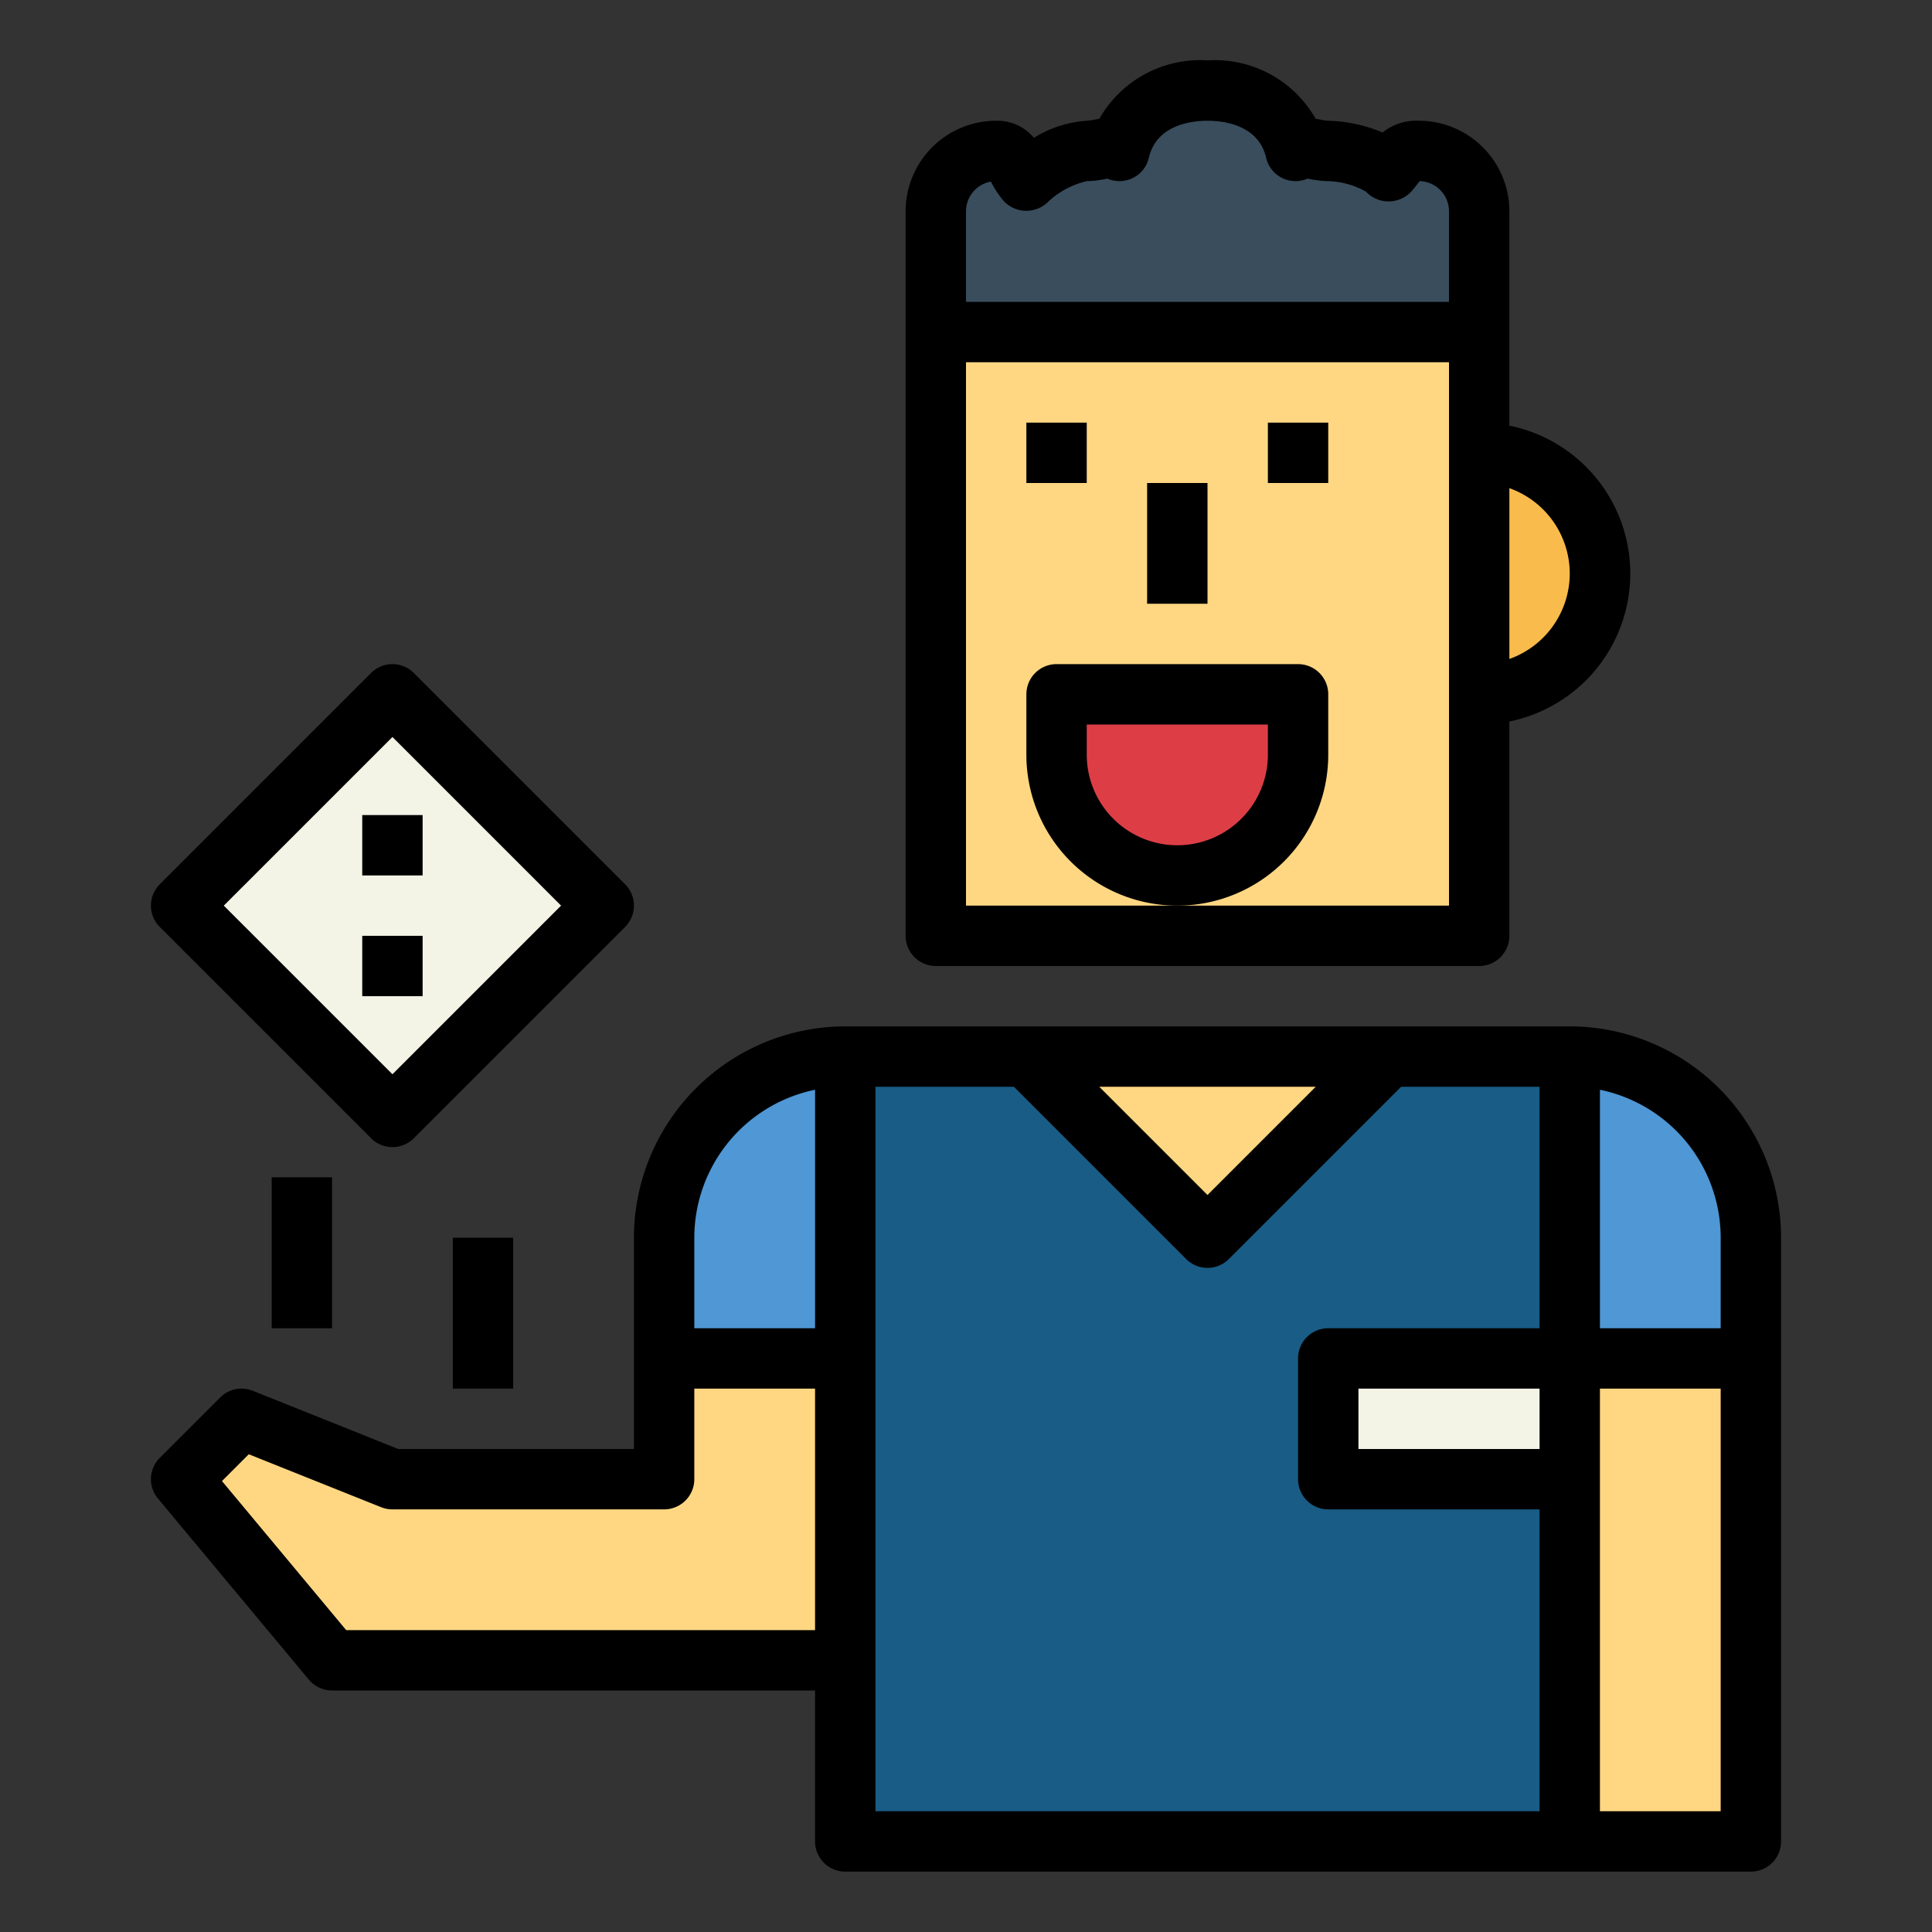 <svg height="512" viewBox="0 0 64 64" width="512" xmlns="http://www.w3.org/2000/svg"><rect x="0" y="0" width="64" height="64" fill="#333333" stroke="none"/><g id="Filled_outline" data-name="Filled outline"><path d="m31 11h18v20h-18z" fill="#ffd782"/><path d="m49 15a4 4 0 0 1 0 8z" fill="#f9bb4b"/><path d="m28 35h24v26h-24z" fill="#195c85"/><path d="m52 35v10h6v-4a6 6 0 0 0 -6-6z" fill="#4f97d5"/><path d="m35 23h8a0 0 0 0 1 0 0v2a4 4 0 0 1 -4 4 4 4 0 0 1 -4-4v-2a0 0 0 0 1 0 0z" fill="#dd3e46"/><path d="m47 5c-.6 0-.633.27-1 .69a3.238 3.238 0 0 0 -2-.69c-.4 0-.771-.2-1.084 0a2.735 2.735 0 0 0 -2.916-2 2.735 2.735 0 0 0 -2.916 2c-.313-.2-.684 0-1.084 0a3.566 3.566 0 0 0 -2 1c-.367-.419-.4-1-1-1a2 2 0 0 0 -2 2v4h18v-4a2 2 0 0 0 -2-2z" fill="#394d5c"/><path d="m22 41v8h-9l-5-2-2 2 5 6h17v-20a6 6 0 0 0 -6 6z" fill="#ffd782"/><path d="m8.05 25.05h9.899v9.899h-9.899z" fill="#f4f4e6" transform="matrix(.707 -.707 .707 .707 -17.406 17.979)"/><path d="m28 35a0 0 0 0 1 0 0v10a0 0 0 0 1 0 0h-6a0 0 0 0 1 0 0v-4a6 6 0 0 1 6-6z" fill="#4f97d5"/><path d="m34 35 6 6 6-6z" fill="#ffd782"/><path d="m44 45h8v4h-8z" fill="#f4f4e6"/><path d="m52 45h6v16h-6z" fill="#ffd782"/><path d="m47 4a1.771 1.771 0 0 0 -1.2.39 4.938 4.938 0 0 0 -1.8-.39 1.382 1.382 0 0 1 -.226-.031c-.057-.011-.12-.022-.19-.032a3.841 3.841 0 0 0 -3.584-1.937 3.841 3.841 0 0 0 -3.584 1.937c-.07.01-.133.021-.19.032a1.382 1.382 0 0 1 -.226.031 3.779 3.779 0 0 0 -1.75.566 1.579 1.579 0 0 0 -1.25-.566 3 3 0 0 0 -3 3v24a1 1 0 0 0 1 1h18a1 1 0 0 0 1-1v-7.1a5 5 0 0 0 0-9.8v-7.1a3 3 0 0 0 -3-3zm1 26h-16v-18h16zm0-20h-16v-3a1 1 0 0 1 .824-.984l.018.034a3.233 3.233 0 0 0 .406.608 1.028 1.028 0 0 0 1.5 0 2.816 2.816 0 0 1 1.252-.658 3.31 3.31 0 0 0 .578-.062l.107-.021a1 1 0 0 0 1.373-.691c.256-1.107 1.442-1.226 1.942-1.226s1.686.119 1.942 1.226a1 1 0 0 0 1.373.691l.107.021a3.31 3.31 0 0 0 .578.062 2.715 2.715 0 0 1 1.248.348 1.03 1.03 0 0 0 1.5 0c.1-.114.179-.217.25-.311l.031-.037a1 1 0 0 1 .971 1zm4 9a3.006 3.006 0 0 1 -2 2.829v-5.658a3.006 3.006 0 0 1 2 2.829z"/><path d="m34 14h2v2h-2z"/><path d="m42 14h2v2h-2z"/><path d="m21 41v7h-7.808l-4.82-1.929a1 1 0 0 0 -1.079.222l-2 2a1 1 0 0 0 -.061 1.348l5 6a1 1 0 0 0 .768.359h16v5a1 1 0 0 0 1 1h30a1 1 0 0 0 1-1v-20a7.008 7.008 0 0 0 -7-7h-24a7.008 7.008 0 0 0 -7 7zm6 13h-15.532l-4.115-4.938.888-.888 4.387 1.755a1.012 1.012 0 0 0 .372.071h9a1 1 0 0 0 1-1v-3h4zm0-10h-4v-3a5.008 5.008 0 0 1 4-4.9zm26-7.9a5.008 5.008 0 0 1 4 4.9v3h-4zm0 9.9h4v14h-4zm-2 2h-6v-2h6zm-7.414-12-3.586 3.586-3.586-3.586zm-14.586 0h4.586l5.707 5.707a1 1 0 0 0 1.414 0l5.707-5.707h4.586v8h-7a1 1 0 0 0 -1 1v4a1 1 0 0 0 1 1h7v10h-22z"/><path d="m38 16h2v4h-2z"/><path d="m44 25v-2a1 1 0 0 0 -1-1h-8a1 1 0 0 0 -1 1v2a5 5 0 0 0 10 0zm-2 0a3 3 0 0 1 -6 0v-1h6z"/><path d="m13.707 22.293a1 1 0 0 0 -1.414 0l-7 7a1 1 0 0 0 0 1.414l7 7a1 1 0 0 0 1.414 0l7-7a1 1 0 0 0 0-1.414zm-.707 13.293-5.586-5.586 5.586-5.586 5.586 5.586z"/><path d="m12 27h2v2h-2z"/><path d="m12 31h2v2h-2z"/><path d="m9 39h2v5h-2z"/><path d="m15 41h2v5h-2z"/></g></svg>